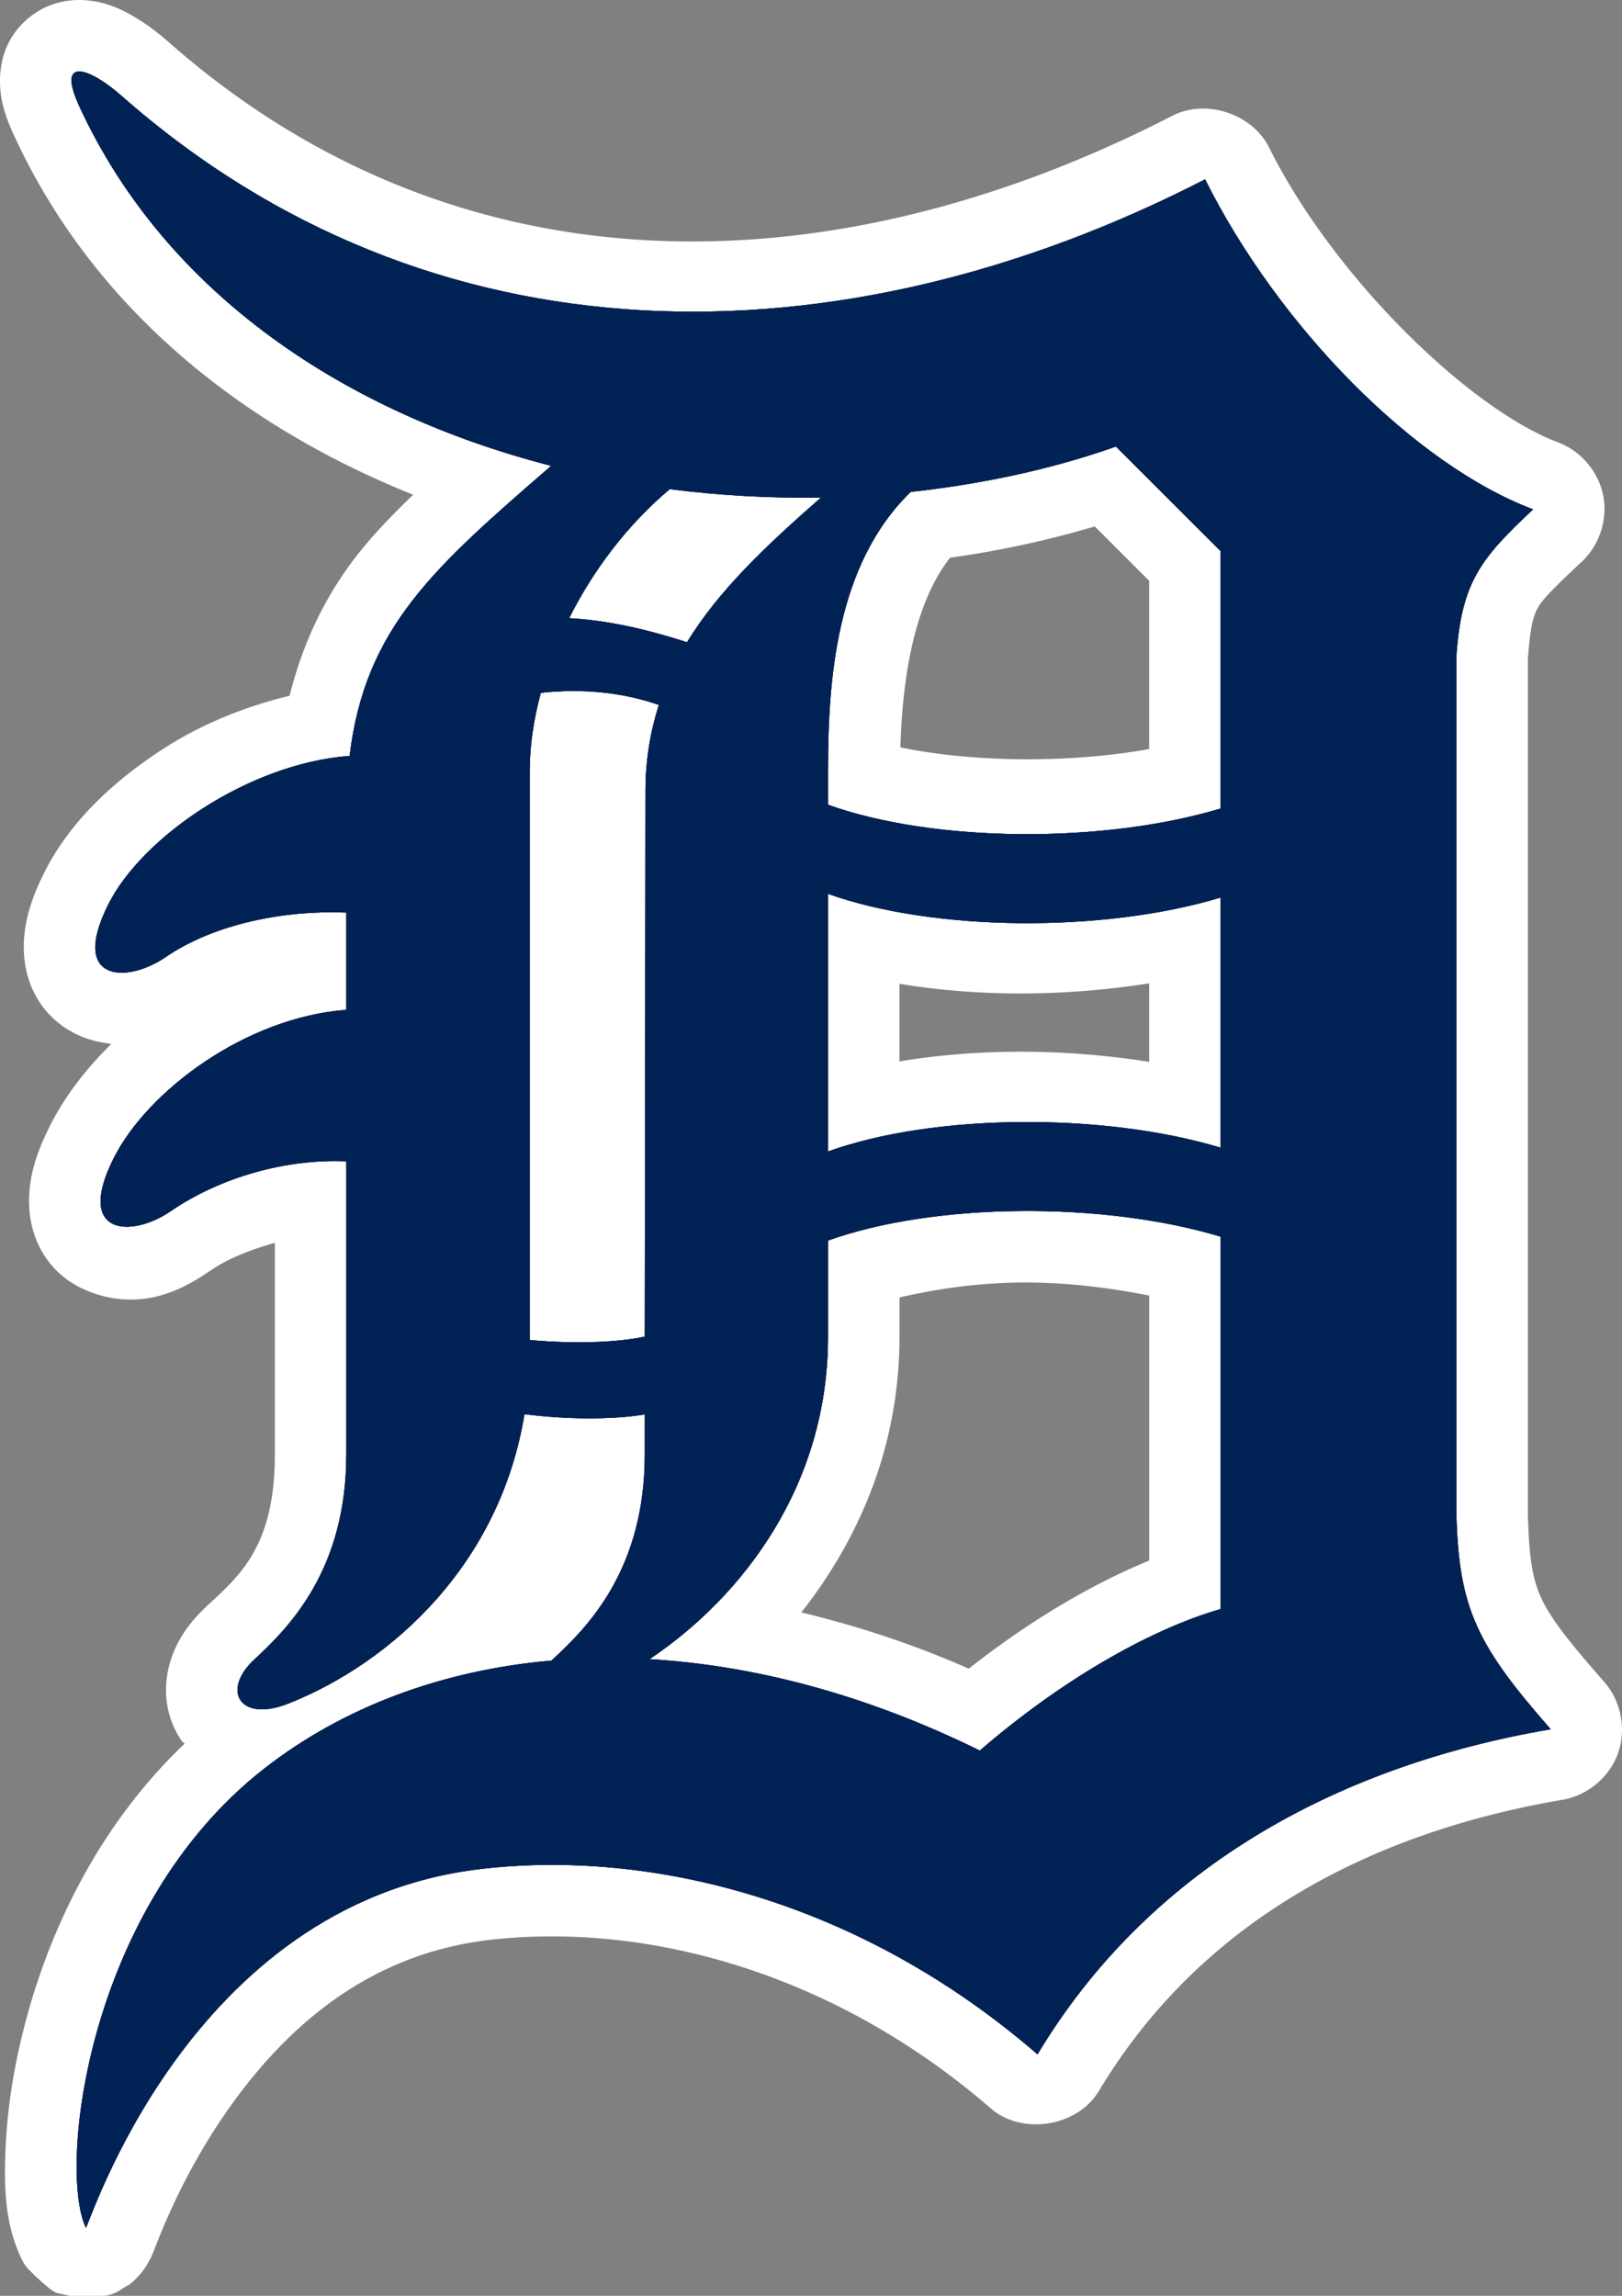 <?xml version="1.0" encoding="UTF-8" standalone="no"?>
<svg
   viewBox="0 0 184.852 261.585"
   version="1.1"
   id="svg1"
   sodipodi:docname="DET.svg"
   width="184.852"
   height="261.585"
   inkscape:version="1.4 (86a8ad7, 2024-10-11)"
   xmlns:inkscape="http://www.inkscape.org/namespaces/inkscape"
   xmlns:sodipodi="http://sodipodi.sourceforge.net/DTD/sodipodi-0.dtd"
   xmlns="http://www.w3.org/2000/svg"
   xmlns:svg="http://www.w3.org/2000/svg"
   xmlns:rdf="http://www.w3.org/1999/02/22-rdf-syntax-ns#"
   xmlns:cc="http://creativecommons.org/ns#"
   xmlns:dc="http://purl.org/dc/elements/1.1/">
  <rect x="0" y="0" width="184.852" height="261.585" fill="#808080" stroke="none"/>
  <defs
     id="defs1" />
  <sodipodi:namedview
     id="namedview1"
     pagecolor="#ffffff"
     bordercolor="#000000"
     borderopacity="0.25"
     inkscape:showpageshadow="2"
     inkscape:pageopacity="0.0"
     inkscape:pagecheckerboard="0"
     inkscape:deskcolor="#d1d1d1"
     inkscape:zoom="3.3819227"
     inkscape:cx="46.718986"
     inkscape:cy="144.44446"
     inkscape:window-width="3440"
     inkscape:window-height="1377"
     inkscape:window-x="-8"
     inkscape:window-y="-8"
     inkscape:window-maximized="1"
     inkscape:current-layer="svg1" />
  <title
     id="title1">Detroit Tigers light logo</title>
  <g
     fill="#FFF"
     id="g4"
     style="fill:#800000"
     transform="translate(8.145,8.144)">
    <path
       id="path4"
       style="fill:#ffffff"
       sodipodi:type="inkscape:offset"
       inkscape:radius="3.7697804"
       inkscape:original="M 1.1425781 -4.3691406 C 0.15064072 -4.4112736 -1.326404 -4.1819741 -2.546875 -3.1386719 C -3.767346 -2.0953696 -4.2689521 -0.56293132 -4.3535156 0.51953125 C -4.5226426 2.6844564 -3.9017109 4.0075592 -3.0917969 5.7734375 A 4.3752043 4.3752043 0 0 0 -3.0878906 5.78125 C 6.3982707 26.360653 24.904644 39.787379 45.921875 46.853516 C 41.915349 50.438122 38.254244 53.903647 35.376953 57.625 C 31.750801 62.314895 29.251747 67.689902 27.976562 74.128906 C 22.54051 75.099924 17.307518 77.28472 12.765625 80.175781 C 7.2799929 83.667563 2.7449206 88.014801 0.26757812 92.974609 C -1.0324303 95.575113 -1.772561 97.822838 -1.6503906 100.24219 C -1.5281813 102.66231 0.13810187 105.32743 2.28125 106.33398 C 6.5675463 108.3471 10.137973 106.62216 13.214844 104.50586 L 13.203125 104.51562 C 16.705225 102.1244 21.929936 100.71827 26.945312 100.32031 L 26.945312 103.14844 C 15.29192 105.39968 5.1942062 113.25889 0.86914062 121.91797 C -0.43114989 124.51904 -1.1714481 126.76781 -1.0488281 129.1875 C -0.92616914 131.60796 0.73806618 134.27375 2.8828125 135.28125 C 7.1723051 137.29625 10.752717 135.56609 13.832031 133.43164 L 13.804688 133.45117 C 17.480528 130.94433 22.279809 129.26912 26.947266 128.73047 L 26.947266 157.58594 C 26.947266 169.27215 21.651349 174.21665 17.925781 177.66992 L 17.949219 177.65039 C 16.545343 178.93404 15.463648 180.3896 14.900391 182.16797 C 14.337133 183.94634 14.421142 186.25254 15.658203 188.05859 C 16.447721 189.21126 17.58845 189.87962 18.785156 190.34375 C 7.9905539 199.00652 1.8765671 211.02378 -1.1992188 221.76562 C -2.7642097 227.23118 -3.5547751 232.3798 -3.7421875 236.74219 C -3.9294517 241.10113 -3.7655514 244.47994 -2.3144531 247.53906 C -2.0350325 248.12277 -0.13392294 249.67138 -0.1328125 249.67188 C -0.13170005 249.67237 3.4204222 249.67252 3.421875 249.67188 C 3.4233278 249.67123 4.4949533 249.00846 4.7265625 248.7793 C 4.9581717 248.55014 5.0806104 248.38877 5.1757812 248.25977 C 5.5564648 247.74376 5.5677541 247.63272 5.6308594 247.50195 C 5.7570699 247.24042 5.8000093 247.12305 5.8632812 246.9668 C 5.9898252 246.65429 6.1292734 246.28981 6.3183594 245.81445 C 6.6965314 244.86375 7.2513436 243.50644 8.0136719 241.84766 C 9.5383285 238.53009 11.890656 234.02632 15.189453 229.44141 C 21.786477 220.27236 31.906349 210.95946 47.105469 209.15625 C 65.218593 207.022 87.845833 212.44754 107.23438 229.23242 A 4.3752043 4.3752043 0 0 0 113.84961 228.17578 C 125.633 208.52739 145.49233 197.25921 169.31641 193.19922 A 4.3752043 4.3752043 0 0 0 171.87109 186.00195 C 163.69016 176.67385 162.4768 174.52976 162.21094 164.33789 L 162.21094 66.792969 C 162.7487 59.235089 163.67943 58.592767 169.56445 53.087891 A 4.3752043 4.3752043 0 0 0 168.11523 45.796875 C 156.35855 41.376815 140.96984 26.097415 133.10938 10.335938 A 4.3752043 4.3752043 0 0 0 127.19531 8.3984375 C 86.575581 29.27201 42.317841 29.220248 8.5683594 -0.53320312 A 4.3752043 4.3752043 0 0 0 8.5605469 -0.54101562 C 7.5145815 -1.4581734 6.4343379 -2.2749704 5.3007812 -2.9472656 C 4.1672246 -3.6195609 3.1275523 -4.2848279 1.1425781 -4.3691406 z M 117.74805 47.636719 L 126.5918 56.466797 L 126.5918 80.408203 C 115.42314 83.027437 100.65499 82.879138 90.59375 80.109375 L 90.59375 79.726562 C 90.59375 70.035544 91.67133 58.85066 97.904297 51.962891 C 104.74594 51.110254 111.39635 49.666866 117.74805 47.636719 z M 69.857422 52.132812 C 71.474679 52.309451 73.093642 52.460796 74.714844 52.574219 C 72.372822 54.935166 70.215061 57.400278 68.333984 60.019531 C 66.891407 59.616791 65.431355 59.161411 64.017578 58.871094 C 65.747309 56.393859 67.683008 54.130349 69.857422 52.132812 z M 60.025391 75.107422 C 60.61344 75.167824 61.106094 75.369255 61.673828 75.466797 C 61.287028 77.591615 61.028102 79.802347 61.042969 82.179688 L 60.966797 140.20508 C 59.563795 140.30548 58.219125 140.32777 56.59375 140.29883 L 56.59375 79.726562 C 56.59375 78.28197 56.778101 76.724462 57.050781 75.126953 C 58.045725 75.123027 59.0663 75.008907 60.025391 75.107422 z M 126.5918 99.490234 L 126.5918 117.25195 C 115.03586 114.80095 101.64285 114.62511 90.59375 117.23828 L 90.59375 99.503906 C 101.63771 102.10397 115.03187 101.94015 126.5918 99.490234 z M 108.13672 134.21289 C 114.60357 134.15314 121.00617 134.9785 126.5957 136.31445 L 126.5957 172.15625 C 118.85573 174.95809 110.59085 179.92144 102.86328 186.25977 C 93.922987 182.11588 85.054251 179.2766 76.449219 177.77734 C 84.487456 169.64752 90.595703 158.21979 90.595703 144.17773 L 90.595703 136.62305 C 95.625712 135.21374 101.6887 134.27247 108.13672 134.21289 z M 55.005859 157.5957 C 57.034686 157.73308 58.964023 157.76699 60.957031 157.69141 C 60.92496 168.601 56.290082 173.54752 52.636719 176.96289 C 49.422654 177.31763 46.286533 177.85725 43.240234 178.60352 C 48.586348 173.12228 52.855084 166.09373 55.005859 157.5957 z "
       d="m 1.303,-8.135 c -1.73,-0.073 -4.144,0.289 -6.299,2.131 -2.219,1.897 -2.962,4.269 -3.115,6.23 -0.234,2.998 0.791,5.368 1.594,7.119 a 3.77,3.77 0 0 0 0.006,0.014 c 0.002,0.005 0.006,0.009 0.008,0.014 C 2.604,27.12 19.576,40.464 38.941,48.227 c -2.358,2.273 -4.611,4.588 -6.547,7.092 -3.52,4.553 -6.035,9.822 -7.535,15.811 -5.055,1.226 -9.89,3.177 -14.117,5.867 -5.887,3.747 -10.942,8.478 -13.848,14.295 -1.432,2.865 -2.477,5.839 -2.311,9.141 0.202,4.005 2.314,7.539 6.094,9.314 1.283,0.603 2.59,0.889 3.871,1.053 -2.924,2.856 -5.357,6.04 -7.053,9.436 -1.432,2.866 -2.478,5.842 -2.311,9.145 0.203,4.002 2.312,7.538 6.094,9.314 2.886,1.356 5.913,1.5 8.434,0.879 2.493,-0.614 4.507,-1.833 6.205,-3.006 a 3.77,3.77 0 0 0 0.01,0 c 2.007,-1.369 4.584,-2.353 7.25,-3.102 v 24.121 c 0,10.547 -4.098,13.874 -7.814,17.318 a 3.77,3.77 0 0 0 -0.006,0.021 c -1.718,1.583 -3.255,3.591 -4.051,6.104 -0.879,2.776 -0.795,6.185 1.242,9.16 0.1,0.145 0.238,0.208 0.344,0.344 -9.367,8.904 -14.83,20.113 -17.717,30.195 -1.645,5.745 -2.482,11.162 -2.684,15.852 -0.195,4.537 -0.078,8.643 1.787,12.574 a 3.77,3.77 0 0 0 0.006,0.012 c 0.508,1.062 0.813,1.222 1.135,1.559 0.322,0.336 0.638,0.631 0.936,0.898 0.297,0.268 0.572,0.504 0.777,0.678 0.103,0.087 0.188,0.158 0.25,0.209 0.031,0.025 0.055,0.045 0.074,0.06 0.009,0.008 0.016,0.013 0.023,0.019 0.001,0.001 0.004,0.003 0.006,0.004 a 3.77,3.77 0 0 0 0.861,0.527 c 0,0 1.499,0.32 1.506,0.32 0.007,3e-5 0.011,-1e-5 0.016,0 0.01,2e-5 0.019,-2e-5 0.033,0 0.027,3e-5 0.066,-3e-5 0.115,0 0.098,5e-5 0.238,-4e-5 0.404,0 0.334,7e-5 0.778,-1e-5 1.223,0 0.444,1e-5 0.889,6e-5 1.223,0 0.167,-4e-5 0.306,5e-5 0.404,0 0.049,-3e-5 0.087,3e-5 0.115,0 0.014,-2e-5 0.025,2e-5 0.035,0 a 3.77,3.77 0 0 0 1.539,-0.328 c 0,0 0.423,-0.223 0.43,-0.227 0.006,-0.004 0.009,-0.006 0.012,-0.008 0.006,-0.004 0.012,-0.006 0.018,-0.01 0.012,-0.007 0.025,-0.016 0.043,-0.027 0.035,-0.022 0.084,-0.053 0.143,-0.09 0.117,-0.074 0.275,-0.174 0.447,-0.287 0.345,-0.226 0.436,-0.125 1.326,-1.006 0.388,-0.384 0.71,-0.798 0.83,-0.961 0.513,-0.695 1.04,-1.82 0.816,-1.357 0.173,-0.358 0.293,-0.662 0.332,-0.76 0.148,-0.365 0.283,-0.722 0.463,-1.174 0.366,-0.919 0.893,-2.205 1.619,-3.785 1.451,-3.157 3.699,-7.455 6.811,-11.779 6.236,-8.667 15.412,-17.094 29.297,-18.742 17.013,-2.005 38.626,3.084 57.221,19.182 3.58,3.099 9.878,2.093 12.314,-1.967 11.149,-18.591 29.84,-29.275 52.867,-33.199 2.839,-0.484 5.345,-2.59 6.309,-5.305 0.963,-2.714 0.346,-5.928 -1.553,-8.094 a 3.77,3.77 0 0 0 0,-0.002 c -4.057,-4.626 -6.145,-7.272 -7.203,-9.588 -1.055,-2.31 -1.392,-4.73 -1.521,-9.66 V 66.977 c 0.257,-3.546 0.566,-4.883 1.166,-5.922 0.606,-1.05 2.033,-2.443 4.994,-5.213 h -0.002 c 2.013,-1.882 2.963,-4.834 2.426,-7.537 -0.537,-2.703 -2.543,-5.068 -5.123,-6.037 C 159.349,38.473 143.9,23.528 136.482,8.654 a 3.77,3.77 0 0 0 0,-0.002 C 134.564,4.808 129.294,3.082 125.473,5.045 85.848,25.407 43.592,25.312 11.068,-3.355 c -0.003,-0.002 -0.005,-0.004 -0.008,-0.006 A 3.77,3.77 0 0 0 11.047,-3.375 C 9.868,-4.409 8.607,-5.37 7.225,-6.189 6.16,-6.821 4.072,-8.017 1.303,-8.135 Z M 116.619,51.838 l 6.203,6.191 v 19.172 c -9.077,1.637 -20.061,1.528 -28.35,-0.188 0.234,-8.183 1.636,-16.485 5.656,-21.609 5.645,-0.789 11.151,-1.988 16.49,-3.566 z m 6.203,52.057 v 8.951 c -9.358,-1.489 -19.287,-1.581 -28.459,-0.055 v -8.842 c 9.168,1.52 19.096,1.432 28.459,-0.055 z m -14.65,34.088 c 5.077,-0.047 10.047,0.583 14.654,1.488 v 30.193 c -6.883,2.829 -13.882,7.061 -20.564,12.316 -6.411,-2.827 -12.777,-4.888 -19.084,-6.406 6.496,-8.255 11.188,-18.809 11.188,-31.396 v -4.494 c 4.153,-0.949 8.787,-1.655 13.807,-1.701 z m -53.178,30.232 c -0.052,0.099 -0.096,0.21 -0.148,0.307 0.051,-0.101 0.099,-0.205 0.148,-0.307 z" />
    <path
       d="M 157.836,164.452 V 66.587 c 0.583,-8.34 2.687,-11.033 8.74,-16.695 C 153.056,44.809 137.533,29.007 129.196,12.29 87.402,33.767 40.86,33.767 5.675,2.748 2.167,-0.328 -1.8,-1.902 0.884,3.95 10.836,25.54 31.48,38.97 54.67,44.933 41.323,56.497 33.457,63.333 31.7,77.983 20.296,78.823 8.05,87.186 4.182,94.93 c -4.42,8.84 2.124,9.02 6.554,5.973 5.662,-3.866 13.73,-5.36 20.585,-5.07 v 11.084 c -11.424,0.85 -22.668,9.21 -26.537,16.956 -4.42,8.84 2.126,9.033 6.555,5.963 5.66,-3.86 13.128,-5.963 19.983,-5.66 v 33.41 c 0,13.14 -6.55,19.704 -10.422,23.293 -3.9,3.566 -1.744,7.302 3.87,5.058 11.803,-4.7 24.072,-15.913 26.855,-32.953 4.493,0.592 9.903,0.662 13.712,0.032 v 4.57 c 0,13.138 -6.554,19.703 -10.444,23.292 -0.06,0.047 -0.1,0.097 -0.147,0.177 -12.54,1.092 -23.784,5.32 -32.722,12.267 C 1.638,209.21 -1.51,239.044 1.638,245.67 c 0.198,0.42 11.484,-36.89 44.956,-40.858 19.384,-2.284 43.196,3.534 63.503,21.114 12.525,-20.885 33.723,-32.82 58.486,-37.04 -8.358,-9.53 -10.466,-13.7 -10.746,-24.434 z m -26.87,-109.8 v 29.324 c -13.378,4.028 -32.698,3.9 -44.747,-0.43 v -3.82 c 0,-10.36 0.884,-23.53 9.42,-31.82 8.16,-0.9 16.078,-2.583 23.393,-5.17 l 11.934,11.917 z M 86.22,93.7 c 12.047,4.3 31.368,4.46 44.747,0.42 v 28.503 c -13.38,-4.038 -32.7,-3.898 -44.748,0.43 V 93.7 Z M 85.418,48.55 c -6.273,5.484 -11.665,10.584 -15.27,16.486 -4.77,-1.552 -9.16,-2.505 -13.43,-2.746 2.773,-5.532 6.713,-10.712 11.466,-14.7 5.72,0.73 11.503,1.042 17.234,0.96 z m -33.2,95.98 V 79.727 c 0,-2.853 0.45,-5.873 1.27,-8.928 4.723,-0.532 9.42,-0.042 13.45,1.374 -0.96,3.047 -1.543,6.302 -1.52,9.98 l -0.082,61.997 c -3.347,0.722 -8.51,0.82 -13.12,0.38 z m 51.303,46.785 C 90.56,184.928 77.803,181.6 65.88,180.9 76.582,173.713 86.22,161.024 86.22,144.177 v -10.973 c 12.05,-4.34 31.37,-4.49 44.75,-0.442 v 42.425 c -8.348,2.405 -18.49,8.378 -27.447,16.126 z"
       id="path3"
       style="fill:#800000"
       sodipodi:nodetypes="cccccccccccccccsccccsccccccccccccsccccccccccccccccsccccccccsccccc" />
  </g>
  <g
     fill="#FFF"
     id="g1"
     style="fill:#002255"
     transform="translate(8.145,8.144)">
    <path
       d="M 157.836,164.452 V 66.587 c 0.583,-8.34 2.687,-11.033 8.74,-16.695 C 153.056,44.809 137.533,29.007 129.196,12.29 87.402,33.767 40.86,33.767 5.675,2.748 2.167,-0.328 -1.8,-1.902 0.884,3.95 10.836,25.54 31.48,38.97 54.67,44.933 41.323,56.497 33.457,63.333 31.7,77.983 20.296,78.823 8.05,87.186 4.182,94.93 c -4.42,8.84 2.124,9.02 6.554,5.973 5.662,-3.866 13.73,-5.36 20.585,-5.07 v 11.084 c -11.424,0.85 -22.668,9.21 -26.537,16.956 -4.42,8.84 2.126,9.033 6.555,5.963 5.66,-3.86 13.128,-5.963 19.983,-5.66 v 33.41 c 0,13.14 -6.55,19.704 -10.422,23.293 -3.9,3.566 -1.744,7.302 3.87,5.058 11.803,-4.7 24.072,-15.913 26.855,-32.953 4.493,0.592 9.903,0.662 13.712,0.032 v 4.57 c 0,13.138 -6.554,19.703 -10.444,23.292 -0.06,0.047 -0.1,0.097 -0.147,0.177 -12.54,1.092 -23.784,5.32 -32.722,12.267 C 1.638,209.21 -1.51,239.044 1.638,245.67 c 0.198,0.42 11.484,-36.89 44.956,-40.858 19.384,-2.284 43.196,3.534 63.503,21.114 12.525,-20.885 33.723,-32.82 58.486,-37.04 -8.358,-9.53 -10.466,-13.7 -10.746,-24.434 z m -26.87,-109.8 v 29.324 c -13.378,4.028 -32.698,3.9 -44.747,-0.43 v -3.82 c 0,-10.36 0.884,-23.53 9.42,-31.82 8.16,-0.9 16.078,-2.583 23.393,-5.17 l 11.934,11.917 z M 86.22,93.7 c 12.047,4.3 31.368,4.46 44.747,0.42 v 28.503 c -13.38,-4.038 -32.7,-3.898 -44.748,0.43 V 93.7 Z M 85.418,48.55 c -6.273,5.484 -11.665,10.584 -15.27,16.486 -4.77,-1.552 -9.16,-2.505 -13.43,-2.746 2.773,-5.532 6.713,-10.712 11.466,-14.7 5.72,0.73 11.503,1.042 17.234,0.96 z m -33.2,95.98 V 79.727 c 0,-2.853 0.45,-5.873 1.27,-8.928 4.723,-0.532 9.42,-0.042 13.45,1.374 -0.96,3.047 -1.543,6.302 -1.52,9.98 l -0.082,61.997 c -3.347,0.722 -8.51,0.82 -13.12,0.38 z m 51.303,46.785 C 90.56,184.928 77.803,181.6 65.88,180.9 76.582,173.713 86.22,161.024 86.22,144.177 v -10.973 c 12.05,-4.34 31.37,-4.49 44.75,-0.442 v 42.425 c -8.348,2.405 -18.49,8.378 -27.447,16.126 z"
       id="path1"
       style="fill:#002255"
       sodipodi:nodetypes="cccccccccccccccsccccsccccccccccccsccccccccccccccccsccccccccsccccc" />
    <path
       d="M 157.836,164.452 V 66.587 c 0.583,-8.34 2.687,-11.033 8.74,-16.695 C 153.056,44.809 137.533,29.007 129.196,12.29 87.402,33.767 40.86,33.767 5.675,2.748 2.167,-0.328 -1.8,-1.902 0.884,3.95 10.836,25.54 31.48,38.97 54.67,44.933 41.323,56.497 33.457,63.333 31.7,77.983 20.296,78.823 8.05,87.186 4.182,94.93 c -4.42,8.84 2.124,9.02 6.554,5.973 5.662,-3.866 13.73,-5.36 20.585,-5.07 v 11.084 c -11.424,0.85 -22.668,9.21 -26.537,16.956 -4.42,8.84 2.126,9.033 6.555,5.963 5.66,-3.86 13.128,-5.963 19.983,-5.66 v 33.41 c 0,13.14 -6.55,19.704 -10.422,23.293 -3.9,3.566 -1.744,7.302 3.87,5.058 11.803,-4.7 24.072,-15.913 26.855,-32.953 4.493,0.592 9.903,0.662 13.712,0.032 v 4.57 c 0,13.138 -6.554,19.703 -10.444,23.292 -0.06,0.047 -0.1,0.097 -0.147,0.177 -12.54,1.092 -23.784,5.32 -32.722,12.267 C 1.638,209.21 -1.51,239.044 1.638,245.67 c 0.198,0.42 11.484,-36.89 44.956,-40.858 19.384,-2.284 43.196,3.534 63.503,21.114 12.525,-20.885 33.723,-32.82 58.486,-37.04 -8.358,-9.53 -10.466,-13.7 -10.746,-24.434 z m -26.87,-109.8 v 29.324 c -13.378,4.028 -32.698,3.9 -44.747,-0.43 v -3.82 c 0,-10.36 0.884,-23.53 9.42,-31.82 8.16,-0.9 16.078,-2.583 23.393,-5.17 l 11.934,11.917 z M 86.22,93.7 c 12.047,4.3 31.368,4.46 44.747,0.42 v 28.503 c -13.38,-4.038 -32.7,-3.898 -44.748,0.43 V 93.7 Z M 85.418,48.55 c -6.273,5.484 -11.665,10.584 -15.27,16.486 -4.77,-1.552 -9.16,-2.505 -13.43,-2.746 2.773,-5.532 6.713,-10.712 11.466,-14.7 5.72,0.73 11.503,1.042 17.234,0.96 z m -33.2,95.98 V 79.727 c 0,-2.853 0.45,-5.873 1.27,-8.928 4.723,-0.532 9.42,-0.042 13.45,1.374 -0.96,3.047 -1.543,6.302 -1.52,9.98 l -0.082,61.997 c -3.347,0.722 -8.51,0.82 -13.12,0.38 z m 51.303,46.785 C 90.56,184.928 77.803,181.6 65.88,180.9 76.582,173.713 86.22,161.024 86.22,144.177 v -10.973 c 12.05,-4.34 31.37,-4.49 44.75,-0.442 v 42.425 c -8.348,2.405 -18.49,8.378 -27.447,16.126 z"
       id="path2"
       style="fill:#002255"
       sodipodi:nodetypes="cccccccccccccccsccccsccccccccccccsccccccccccccccccsccccccccsccccc" />
  </g>
</svg>
